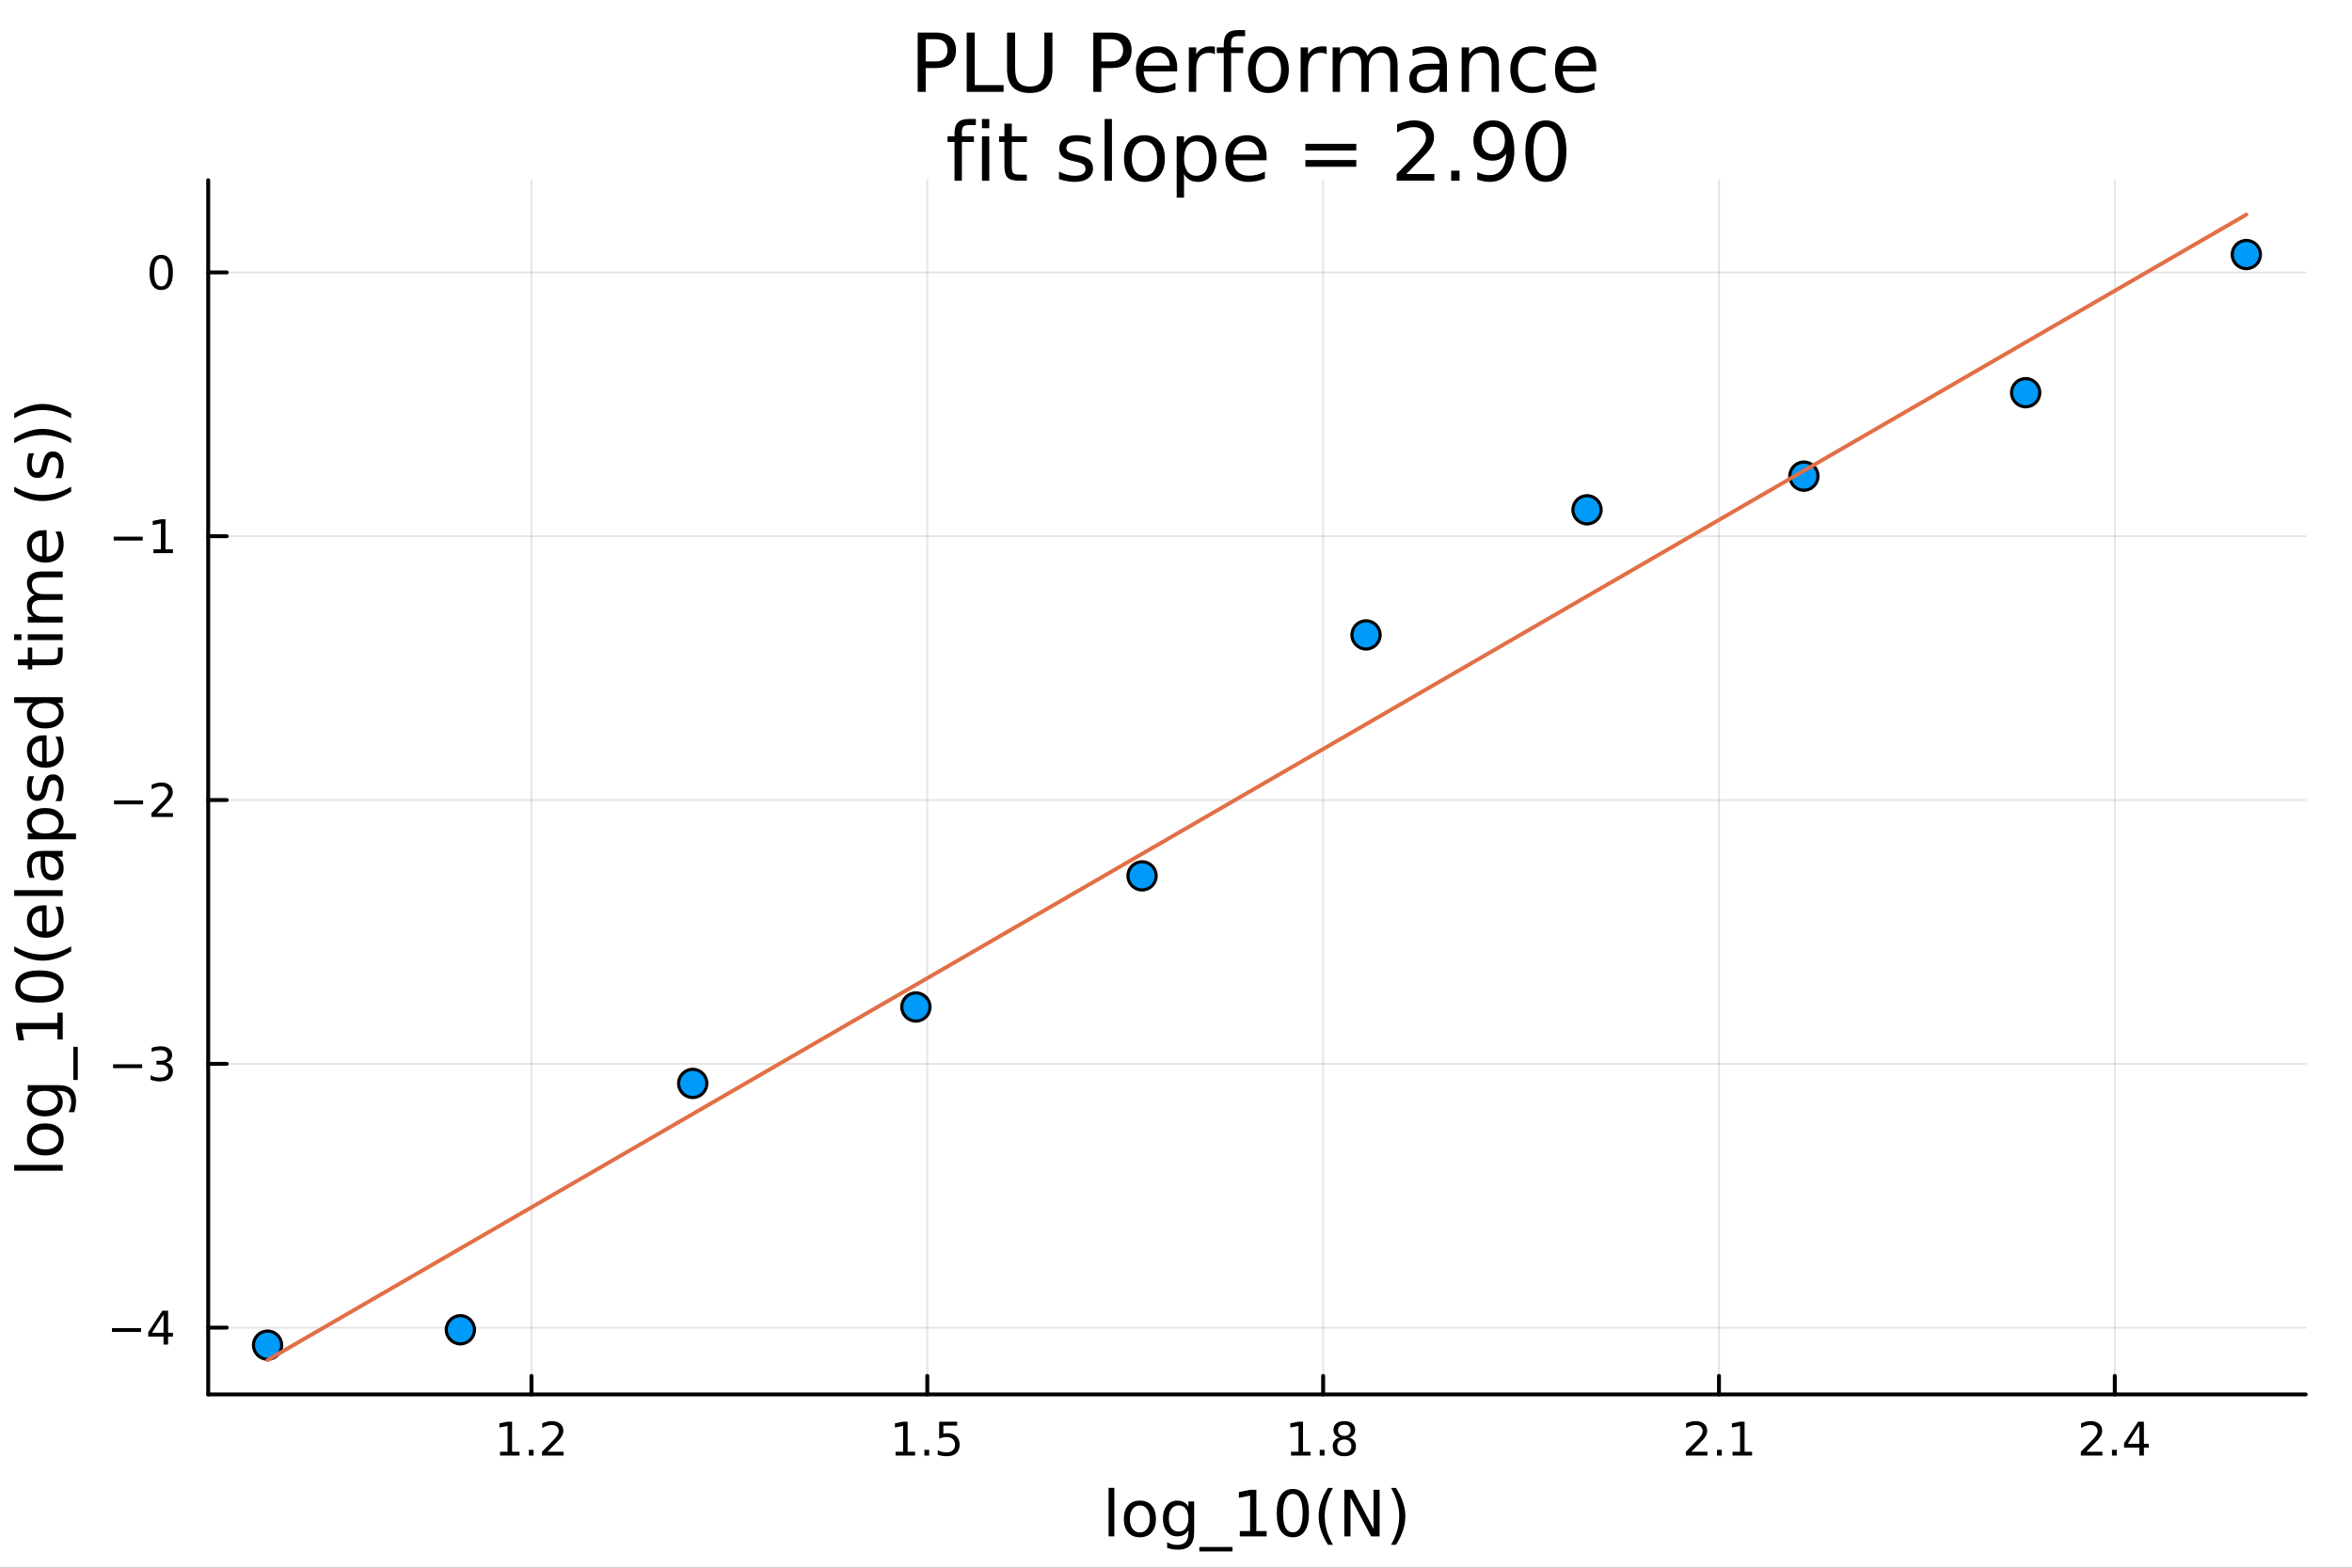 <svg xmlns="http://www.w3.org/2000/svg" xmlns:xlink="http://www.w3.org/1999/xlink" width="600" height="400" viewBox="0 0 2400 1600">
<rect x="0" y="0" width="2400" height="1600" fill="#333333" stroke="none"/>
<defs>
  <clipPath id="clip760">
    <rect x="0" y="0" width="2400" height="1600"></rect>
  </clipPath>
</defs>
<path clip-path="url(#clip760)" d="
M0 1600 L2400 1600 L2400 0 L0 0  Z
  " fill="#ffffff" fill-rule="evenodd" fill-opacity="1"></path>
<defs>
  <clipPath id="clip761">
    <rect x="480" y="0" width="1681" height="1600"></rect>
  </clipPath>
</defs>
<path clip-path="url(#clip760)" d="
M212.459 1423.18 L2352.76 1423.18 L2352.76 183.952 L212.459 183.952  Z
  " fill="#ffffff" fill-rule="evenodd" fill-opacity="1"></path>
<defs>
  <clipPath id="clip762">
    <rect x="212" y="183" width="2141" height="1240"></rect>
  </clipPath>
</defs>
<polyline clip-path="url(#clip762)" style="stroke:#000000; stroke-linecap:round; stroke-linejoin:round; stroke-width:2; stroke-opacity:0.1; fill:none" points="
  542.309,1423.18 542.309,183.952 
  "></polyline>
<polyline clip-path="url(#clip762)" style="stroke:#000000; stroke-linecap:round; stroke-linejoin:round; stroke-width:2; stroke-opacity:0.1; fill:none" points="
  946.223,1423.18 946.223,183.952 
  "></polyline>
<polyline clip-path="url(#clip762)" style="stroke:#000000; stroke-linecap:round; stroke-linejoin:round; stroke-width:2; stroke-opacity:0.1; fill:none" points="
  1350.14,1423.18 1350.14,183.952 
  "></polyline>
<polyline clip-path="url(#clip762)" style="stroke:#000000; stroke-linecap:round; stroke-linejoin:round; stroke-width:2; stroke-opacity:0.1; fill:none" points="
  1754.05,1423.18 1754.05,183.952 
  "></polyline>
<polyline clip-path="url(#clip762)" style="stroke:#000000; stroke-linecap:round; stroke-linejoin:round; stroke-width:2; stroke-opacity:0.1; fill:none" points="
  2157.96,1423.18 2157.96,183.952 
  "></polyline>
<polyline clip-path="url(#clip760)" style="stroke:#000000; stroke-linecap:round; stroke-linejoin:round; stroke-width:4; stroke-opacity:1; fill:none" points="
  212.459,1423.18 2352.76,1423.18 
  "></polyline>
<polyline clip-path="url(#clip760)" style="stroke:#000000; stroke-linecap:round; stroke-linejoin:round; stroke-width:4; stroke-opacity:1; fill:none" points="
  542.309,1423.18 542.309,1404.28 
  "></polyline>
<polyline clip-path="url(#clip760)" style="stroke:#000000; stroke-linecap:round; stroke-linejoin:round; stroke-width:4; stroke-opacity:1; fill:none" points="
  946.223,1423.18 946.223,1404.28 
  "></polyline>
<polyline clip-path="url(#clip760)" style="stroke:#000000; stroke-linecap:round; stroke-linejoin:round; stroke-width:4; stroke-opacity:1; fill:none" points="
  1350.14,1423.18 1350.14,1404.28 
  "></polyline>
<polyline clip-path="url(#clip760)" style="stroke:#000000; stroke-linecap:round; stroke-linejoin:round; stroke-width:4; stroke-opacity:1; fill:none" points="
  1754.05,1423.18 1754.05,1404.28 
  "></polyline>
<polyline clip-path="url(#clip760)" style="stroke:#000000; stroke-linecap:round; stroke-linejoin:round; stroke-width:4; stroke-opacity:1; fill:none" points="
  2157.96,1423.18 2157.96,1404.28 
  "></polyline>
<path clip-path="url(#clip760)" d="M510.261 1481.64 L517.9 1481.64 L517.9 1455.28 L509.59 1456.95 L509.59 1452.69 L517.853 1451.02 L522.529 1451.02 L522.529 1481.64 L530.168 1481.64 L530.168 1485.58 L510.261 1485.58 L510.261 1481.64 Z" fill="#000000" fill-rule="evenodd" fill-opacity="1"></path><path clip-path="url(#clip760)" d="M539.613 1479.7 L544.497 1479.7 L544.497 1485.58 L539.613 1485.58 L539.613 1479.7 Z" fill="#000000" fill-rule="evenodd" fill-opacity="1"></path><path clip-path="url(#clip760)" d="M558.71 1481.64 L575.029 1481.64 L575.029 1485.58 L553.085 1485.58 L553.085 1481.64 Q555.747 1478.89 560.33 1474.26 Q564.936 1469.61 566.117 1468.27 Q568.362 1465.74 569.242 1464.01 Q570.145 1462.25 570.145 1460.56 Q570.145 1457.8 568.2 1456.07 Q566.279 1454.33 563.177 1454.33 Q560.978 1454.33 558.524 1455.09 Q556.094 1455.86 553.316 1457.41 L553.316 1452.69 Q556.14 1451.55 558.594 1450.97 Q561.048 1450.39 563.085 1450.39 Q568.455 1450.39 571.649 1453.08 Q574.844 1455.77 574.844 1460.26 Q574.844 1462.39 574.034 1464.31 Q573.247 1466.2 571.14 1468.8 Q570.561 1469.47 567.46 1472.69 Q564.358 1475.88 558.71 1481.64 Z" fill="#000000" fill-rule="evenodd" fill-opacity="1"></path><path clip-path="url(#clip760)" d="M913.874 1481.64 L921.513 1481.64 L921.513 1455.28 L913.202 1456.95 L913.202 1452.69 L921.466 1451.02 L926.142 1451.02 L926.142 1481.64 L933.781 1481.64 L933.781 1485.58 L913.874 1485.58 L913.874 1481.64 Z" fill="#000000" fill-rule="evenodd" fill-opacity="1"></path><path clip-path="url(#clip760)" d="M943.225 1479.7 L948.11 1479.7 L948.11 1485.58 L943.225 1485.58 L943.225 1479.7 Z" fill="#000000" fill-rule="evenodd" fill-opacity="1"></path><path clip-path="url(#clip760)" d="M958.341 1451.02 L976.698 1451.02 L976.698 1454.96 L962.624 1454.96 L962.624 1463.43 Q963.642 1463.08 964.661 1462.92 Q965.679 1462.73 966.698 1462.73 Q972.485 1462.73 975.864 1465.9 Q979.244 1469.08 979.244 1474.49 Q979.244 1480.07 975.772 1483.17 Q972.299 1486.25 965.98 1486.25 Q963.804 1486.25 961.536 1485.88 Q959.29 1485.51 956.883 1484.77 L956.883 1480.07 Q958.966 1481.2 961.188 1481.76 Q963.411 1482.32 965.887 1482.32 Q969.892 1482.32 972.23 1480.21 Q974.568 1478.1 974.568 1474.49 Q974.568 1470.88 972.23 1468.77 Q969.892 1466.67 965.887 1466.67 Q964.012 1466.67 962.137 1467.08 Q960.286 1467.5 958.341 1468.38 L958.341 1451.02 Z" fill="#000000" fill-rule="evenodd" fill-opacity="1"></path><path clip-path="url(#clip760)" d="M1317.34 1481.64 L1324.98 1481.64 L1324.98 1455.28 L1316.66 1456.95 L1316.66 1452.69 L1324.93 1451.02 L1329.6 1451.02 L1329.6 1481.64 L1337.24 1481.64 L1337.24 1485.58 L1317.34 1485.58 L1317.34 1481.64 Z" fill="#000000" fill-rule="evenodd" fill-opacity="1"></path><path clip-path="url(#clip760)" d="M1346.69 1479.7 L1351.57 1479.7 L1351.57 1485.58 L1346.69 1485.58 L1346.69 1479.7 Z" fill="#000000" fill-rule="evenodd" fill-opacity="1"></path><path clip-path="url(#clip760)" d="M1371.76 1469.17 Q1368.42 1469.17 1366.5 1470.95 Q1364.6 1472.73 1364.6 1475.86 Q1364.6 1478.98 1366.5 1480.77 Q1368.42 1482.55 1371.76 1482.55 Q1375.09 1482.55 1377.01 1480.77 Q1378.93 1478.96 1378.93 1475.86 Q1378.93 1472.73 1377.01 1470.95 Q1375.11 1469.17 1371.76 1469.17 M1367.08 1467.18 Q1364.07 1466.44 1362.38 1464.38 Q1360.72 1462.32 1360.72 1459.35 Q1360.72 1455.21 1363.66 1452.8 Q1366.62 1450.39 1371.76 1450.39 Q1376.92 1450.39 1379.86 1452.8 Q1382.8 1455.21 1382.8 1459.35 Q1382.8 1462.32 1381.11 1464.38 Q1379.44 1466.44 1376.46 1467.18 Q1379.84 1467.96 1381.71 1470.26 Q1383.61 1472.55 1383.61 1475.86 Q1383.61 1480.88 1380.53 1483.57 Q1377.47 1486.25 1371.76 1486.25 Q1366.04 1486.25 1362.96 1483.57 Q1359.91 1480.88 1359.91 1475.86 Q1359.91 1472.55 1361.8 1470.26 Q1363.7 1467.96 1367.08 1467.18 M1365.37 1459.79 Q1365.37 1462.48 1367.04 1463.98 Q1368.72 1465.49 1371.76 1465.49 Q1374.77 1465.49 1376.46 1463.98 Q1378.17 1462.48 1378.17 1459.79 Q1378.17 1457.11 1376.46 1455.6 Q1374.77 1454.1 1371.76 1454.1 Q1368.72 1454.1 1367.04 1455.6 Q1365.37 1457.11 1365.37 1459.79 Z" fill="#000000" fill-rule="evenodd" fill-opacity="1"></path><path clip-path="url(#clip760)" d="M1725.9 1481.64 L1742.22 1481.64 L1742.22 1485.58 L1720.28 1485.58 L1720.28 1481.64 Q1722.94 1478.89 1727.52 1474.26 Q1732.13 1469.61 1733.31 1468.27 Q1735.56 1465.74 1736.44 1464.01 Q1737.34 1462.25 1737.34 1460.56 Q1737.34 1457.8 1735.39 1456.07 Q1733.47 1454.33 1730.37 1454.33 Q1728.17 1454.33 1725.72 1455.09 Q1723.29 1455.86 1720.51 1457.41 L1720.51 1452.69 Q1723.33 1451.55 1725.79 1450.97 Q1728.24 1450.39 1730.28 1450.39 Q1735.65 1450.39 1738.84 1453.08 Q1742.04 1455.77 1742.04 1460.26 Q1742.04 1462.39 1741.23 1464.31 Q1740.44 1466.2 1738.33 1468.8 Q1737.75 1469.47 1734.65 1472.69 Q1731.55 1475.88 1725.9 1481.64 Z" fill="#000000" fill-rule="evenodd" fill-opacity="1"></path><path clip-path="url(#clip760)" d="M1752.04 1479.7 L1756.92 1479.7 L1756.92 1485.58 L1752.04 1485.58 L1752.04 1479.7 Z" fill="#000000" fill-rule="evenodd" fill-opacity="1"></path><path clip-path="url(#clip760)" d="M1767.92 1481.64 L1775.56 1481.64 L1775.56 1455.28 L1767.25 1456.95 L1767.25 1452.69 L1775.51 1451.02 L1780.19 1451.02 L1780.19 1481.64 L1787.82 1481.64 L1787.82 1485.58 L1767.92 1485.58 L1767.92 1481.64 Z" fill="#000000" fill-rule="evenodd" fill-opacity="1"></path><path clip-path="url(#clip760)" d="M2128.96 1481.64 L2145.28 1481.64 L2145.28 1485.58 L2123.34 1485.58 L2123.34 1481.64 Q2126 1478.89 2130.58 1474.26 Q2135.19 1469.61 2136.37 1468.27 Q2138.61 1465.74 2139.49 1464.01 Q2140.4 1462.25 2140.4 1460.56 Q2140.4 1457.8 2138.45 1456.07 Q2136.53 1454.33 2133.43 1454.33 Q2131.23 1454.33 2128.78 1455.09 Q2126.34 1455.86 2123.57 1457.41 L2123.57 1452.69 Q2126.39 1451.55 2128.84 1450.97 Q2131.3 1450.39 2133.34 1450.39 Q2138.71 1450.39 2141.9 1453.08 Q2145.09 1455.77 2145.09 1460.26 Q2145.09 1462.39 2144.28 1464.31 Q2143.5 1466.2 2141.39 1468.8 Q2140.81 1469.47 2137.71 1472.69 Q2134.61 1475.88 2128.96 1481.64 Z" fill="#000000" fill-rule="evenodd" fill-opacity="1"></path><path clip-path="url(#clip760)" d="M2155.09 1479.7 L2159.98 1479.7 L2159.98 1485.58 L2155.09 1485.58 L2155.09 1479.7 Z" fill="#000000" fill-rule="evenodd" fill-opacity="1"></path><path clip-path="url(#clip760)" d="M2183.01 1455.09 L2171.21 1473.54 L2183.01 1473.54 L2183.01 1455.09 M2181.78 1451.02 L2187.66 1451.02 L2187.66 1473.54 L2192.59 1473.54 L2192.59 1477.43 L2187.66 1477.43 L2187.66 1485.58 L2183.01 1485.58 L2183.01 1477.43 L2167.41 1477.43 L2167.41 1472.92 L2181.78 1451.02 Z" fill="#000000" fill-rule="evenodd" fill-opacity="1"></path><path clip-path="url(#clip760)" d="M1131.21 1518.52 L1137.07 1518.52 L1137.07 1568.04 L1131.21 1568.04 L1131.21 1518.52 Z" fill="#000000" fill-rule="evenodd" fill-opacity="1"></path><path clip-path="url(#clip760)" d="M1163.14 1536.5 Q1158.43 1536.5 1155.69 1540.19 Q1152.95 1543.85 1152.95 1550.25 Q1152.95 1556.65 1155.66 1560.34 Q1158.4 1564 1163.14 1564 Q1167.82 1564 1170.56 1560.31 Q1173.29 1556.62 1173.29 1550.25 Q1173.29 1543.92 1170.56 1540.23 Q1167.82 1536.5 1163.14 1536.5 M1163.14 1531.54 Q1170.78 1531.54 1175.14 1536.5 Q1179.5 1541.47 1179.5 1550.25 Q1179.5 1559 1175.14 1564 Q1170.78 1568.97 1163.14 1568.97 Q1155.47 1568.97 1151.11 1564 Q1146.78 1559 1146.78 1550.25 Q1146.78 1541.47 1151.11 1536.5 Q1155.47 1531.54 1163.14 1531.54 Z" fill="#000000" fill-rule="evenodd" fill-opacity="1"></path><path clip-path="url(#clip760)" d="M1212.66 1549.81 Q1212.66 1543.44 1210.02 1539.94 Q1207.41 1536.44 1202.67 1536.44 Q1197.96 1536.44 1195.32 1539.94 Q1192.71 1543.44 1192.71 1549.81 Q1192.71 1556.14 1195.32 1559.64 Q1197.96 1563.14 1202.67 1563.14 Q1207.41 1563.14 1210.02 1559.64 Q1212.66 1556.14 1212.66 1549.81 M1218.52 1563.62 Q1218.52 1572.72 1214.48 1577.15 Q1210.44 1581.6 1202.1 1581.6 Q1199.01 1581.6 1196.27 1581.13 Q1193.54 1580.68 1190.96 1579.72 L1190.96 1574.03 Q1193.54 1575.43 1196.05 1576.1 Q1198.56 1576.76 1201.17 1576.76 Q1206.94 1576.76 1209.8 1573.74 Q1212.66 1570.75 1212.66 1564.67 L1212.66 1561.77 Q1210.85 1564.92 1208.02 1566.48 Q1205.18 1568.04 1201.24 1568.04 Q1194.68 1568.04 1190.67 1563.05 Q1186.66 1558.05 1186.66 1549.81 Q1186.66 1541.53 1190.67 1536.53 Q1194.68 1531.54 1201.24 1531.54 Q1205.18 1531.54 1208.02 1533.1 Q1210.85 1534.66 1212.66 1537.81 L1212.66 1532.4 L1218.52 1532.4 L1218.52 1563.62 Z" fill="#000000" fill-rule="evenodd" fill-opacity="1"></path><path clip-path="url(#clip760)" d="M1257.67 1578.87 L1257.67 1583.42 L1223.8 1583.42 L1223.8 1578.87 L1257.67 1578.87 Z" fill="#000000" fill-rule="evenodd" fill-opacity="1"></path><path clip-path="url(#clip760)" d="M1265.12 1562.63 L1275.62 1562.63 L1275.62 1526.38 L1264.19 1528.67 L1264.19 1522.82 L1275.56 1520.52 L1281.99 1520.52 L1281.99 1562.63 L1292.49 1562.63 L1292.49 1568.04 L1265.12 1568.04 L1265.12 1562.63 Z" fill="#000000" fill-rule="evenodd" fill-opacity="1"></path><path clip-path="url(#clip760)" d="M1319.23 1524.76 Q1314.26 1524.76 1311.75 1529.66 Q1309.26 1534.53 1309.26 1544.33 Q1309.26 1554.1 1311.75 1559 Q1314.26 1563.87 1319.23 1563.87 Q1324.22 1563.87 1326.71 1559 Q1329.22 1554.1 1329.22 1544.33 Q1329.22 1534.53 1326.71 1529.66 Q1324.22 1524.76 1319.23 1524.76 M1319.23 1519.66 Q1327.22 1519.66 1331.42 1526 Q1335.65 1532.3 1335.65 1544.33 Q1335.65 1556.33 1331.42 1562.66 Q1327.22 1568.97 1319.23 1568.97 Q1311.24 1568.97 1307 1562.66 Q1302.8 1556.33 1302.8 1544.33 Q1302.8 1532.3 1307 1526 Q1311.24 1519.66 1319.23 1519.66 Z" fill="#000000" fill-rule="evenodd" fill-opacity="1"></path><path clip-path="url(#clip760)" d="M1360.19 1518.58 Q1355.92 1525.9 1353.86 1533.06 Q1351.79 1540.23 1351.79 1547.58 Q1351.79 1554.93 1353.86 1562.16 Q1355.96 1569.35 1360.19 1576.64 L1355.1 1576.64 Q1350.32 1569.16 1347.94 1561.93 Q1345.58 1554.71 1345.58 1547.58 Q1345.58 1540.48 1347.94 1533.29 Q1350.29 1526.09 1355.1 1518.58 L1360.19 1518.58 Z" fill="#000000" fill-rule="evenodd" fill-opacity="1"></path><path clip-path="url(#clip760)" d="M1371.81 1520.52 L1380.46 1520.52 L1401.53 1560.28 L1401.53 1520.52 L1407.77 1520.52 L1407.77 1568.04 L1399.12 1568.04 L1378.05 1528.29 L1378.05 1568.04 L1371.81 1568.04 L1371.81 1520.52 Z" fill="#000000" fill-rule="evenodd" fill-opacity="1"></path><path clip-path="url(#clip760)" d="M1419.39 1518.58 L1424.48 1518.58 Q1429.26 1526.09 1431.61 1533.29 Q1434 1540.48 1434 1547.58 Q1434 1554.71 1431.61 1561.93 Q1429.26 1569.16 1424.48 1576.64 L1419.39 1576.64 Q1423.62 1569.35 1425.69 1562.16 Q1427.79 1554.93 1427.79 1547.58 Q1427.79 1540.23 1425.69 1533.06 Q1423.62 1525.9 1419.39 1518.58 Z" fill="#000000" fill-rule="evenodd" fill-opacity="1"></path><polyline clip-path="url(#clip762)" style="stroke:#000000; stroke-linecap:round; stroke-linejoin:round; stroke-width:2; stroke-opacity:0.1; fill:none" points="
  212.459,1355.02 2352.76,1355.02 
  "></polyline>
<polyline clip-path="url(#clip762)" style="stroke:#000000; stroke-linecap:round; stroke-linejoin:round; stroke-width:2; stroke-opacity:0.1; fill:none" points="
  212.459,1085.77 2352.76,1085.77 
  "></polyline>
<polyline clip-path="url(#clip762)" style="stroke:#000000; stroke-linecap:round; stroke-linejoin:round; stroke-width:2; stroke-opacity:0.1; fill:none" points="
  212.459,816.523 2352.76,816.523 
  "></polyline>
<polyline clip-path="url(#clip762)" style="stroke:#000000; stroke-linecap:round; stroke-linejoin:round; stroke-width:2; stroke-opacity:0.1; fill:none" points="
  212.459,547.276 2352.76,547.276 
  "></polyline>
<polyline clip-path="url(#clip762)" style="stroke:#000000; stroke-linecap:round; stroke-linejoin:round; stroke-width:2; stroke-opacity:0.1; fill:none" points="
  212.459,278.029 2352.76,278.029 
  "></polyline>
<polyline clip-path="url(#clip760)" style="stroke:#000000; stroke-linecap:round; stroke-linejoin:round; stroke-width:4; stroke-opacity:1; fill:none" points="
  212.459,1423.18 212.459,183.952 
  "></polyline>
<polyline clip-path="url(#clip760)" style="stroke:#000000; stroke-linecap:round; stroke-linejoin:round; stroke-width:4; stroke-opacity:1; fill:none" points="
  212.459,1355.02 231.357,1355.02 
  "></polyline>
<polyline clip-path="url(#clip760)" style="stroke:#000000; stroke-linecap:round; stroke-linejoin:round; stroke-width:4; stroke-opacity:1; fill:none" points="
  212.459,1085.77 231.357,1085.77 
  "></polyline>
<polyline clip-path="url(#clip760)" style="stroke:#000000; stroke-linecap:round; stroke-linejoin:round; stroke-width:4; stroke-opacity:1; fill:none" points="
  212.459,816.523 231.357,816.523 
  "></polyline>
<polyline clip-path="url(#clip760)" style="stroke:#000000; stroke-linecap:round; stroke-linejoin:round; stroke-width:4; stroke-opacity:1; fill:none" points="
  212.459,547.276 231.357,547.276 
  "></polyline>
<polyline clip-path="url(#clip760)" style="stroke:#000000; stroke-linecap:round; stroke-linejoin:round; stroke-width:4; stroke-opacity:1; fill:none" points="
  212.459,278.029 231.357,278.029 
  "></polyline>
<path clip-path="url(#clip760)" d="M114.26 1355.47 L143.936 1355.47 L143.936 1359.4 L114.26 1359.4 L114.26 1355.47 Z" fill="#000000" fill-rule="evenodd" fill-opacity="1"></path><path clip-path="url(#clip760)" d="M166.876 1341.81 L155.07 1360.26 L166.876 1360.26 L166.876 1341.81 M165.649 1337.74 L171.528 1337.74 L171.528 1360.26 L176.459 1360.26 L176.459 1364.15 L171.528 1364.15 L171.528 1372.3 L166.876 1372.3 L166.876 1364.15 L151.274 1364.15 L151.274 1359.64 L165.649 1337.74 Z" fill="#000000" fill-rule="evenodd" fill-opacity="1"></path><path clip-path="url(#clip760)" d="M115.394 1086.22 L145.07 1086.22 L145.07 1090.16 L115.394 1090.16 L115.394 1086.22 Z" fill="#000000" fill-rule="evenodd" fill-opacity="1"></path><path clip-path="url(#clip760)" d="M169.329 1084.42 Q172.686 1085.13 174.561 1087.4 Q176.459 1089.67 176.459 1093 Q176.459 1098.12 172.94 1100.92 Q169.422 1103.72 162.94 1103.72 Q160.765 1103.72 158.45 1103.28 Q156.158 1102.87 153.704 1102.01 L153.704 1097.49 Q155.649 1098.63 157.964 1099.21 Q160.278 1099.79 162.802 1099.79 Q167.2 1099.79 169.491 1098.05 Q171.806 1096.31 171.806 1093 Q171.806 1089.95 169.653 1088.24 Q167.524 1086.5 163.704 1086.5 L159.677 1086.5 L159.677 1082.66 L163.89 1082.66 Q167.339 1082.66 169.167 1081.29 Q170.996 1079.9 170.996 1077.31 Q170.996 1074.65 169.098 1073.24 Q167.223 1071.8 163.704 1071.8 Q161.783 1071.8 159.584 1072.22 Q157.385 1072.63 154.746 1073.51 L154.746 1069.35 Q157.408 1068.61 159.723 1068.24 Q162.061 1067.87 164.121 1067.87 Q169.445 1067.87 172.547 1070.3 Q175.649 1072.7 175.649 1076.82 Q175.649 1079.69 174.005 1081.68 Q172.362 1083.65 169.329 1084.42 Z" fill="#000000" fill-rule="evenodd" fill-opacity="1"></path><path clip-path="url(#clip760)" d="M116.343 816.975 L146.019 816.975 L146.019 820.91 L116.343 820.91 L116.343 816.975 Z" fill="#000000" fill-rule="evenodd" fill-opacity="1"></path><path clip-path="url(#clip760)" d="M160.14 829.868 L176.459 829.868 L176.459 833.803 L154.515 833.803 L154.515 829.868 Q157.177 827.113 161.76 822.484 Q166.366 817.831 167.547 816.489 Q169.792 813.965 170.672 812.229 Q171.575 810.47 171.575 808.78 Q171.575 806.026 169.63 804.29 Q167.709 802.553 164.607 802.553 Q162.408 802.553 159.954 803.317 Q157.524 804.081 154.746 805.632 L154.746 800.91 Q157.57 799.776 160.024 799.197 Q162.477 798.618 164.515 798.618 Q169.885 798.618 173.079 801.303 Q176.274 803.989 176.274 808.479 Q176.274 810.609 175.464 812.53 Q174.677 814.428 172.57 817.021 Q171.991 817.692 168.889 820.91 Q165.788 824.104 160.14 829.868 Z" fill="#000000" fill-rule="evenodd" fill-opacity="1"></path><path clip-path="url(#clip760)" d="M115.973 547.727 L145.649 547.727 L145.649 551.663 L115.973 551.663 L115.973 547.727 Z" fill="#000000" fill-rule="evenodd" fill-opacity="1"></path><path clip-path="url(#clip760)" d="M156.552 560.621 L164.19 560.621 L164.19 534.255 L155.88 535.922 L155.88 531.663 L164.144 529.996 L168.82 529.996 L168.82 560.621 L176.459 560.621 L176.459 564.556 L156.552 564.556 L156.552 560.621 Z" fill="#000000" fill-rule="evenodd" fill-opacity="1"></path><path clip-path="url(#clip760)" d="M164.515 263.828 Q160.903 263.828 159.075 267.392 Q157.269 270.934 157.269 278.064 Q157.269 285.17 159.075 288.735 Q160.903 292.277 164.515 292.277 Q168.149 292.277 169.954 288.735 Q171.783 285.17 171.783 278.064 Q171.783 270.934 169.954 267.392 Q168.149 263.828 164.515 263.828 M164.515 260.124 Q170.325 260.124 173.38 264.73 Q176.459 269.314 176.459 278.064 Q176.459 286.79 173.38 291.397 Q170.325 295.98 164.515 295.98 Q158.704 295.98 155.626 291.397 Q152.57 286.79 152.57 278.064 Q152.57 269.314 155.626 264.73 Q158.704 260.124 164.515 260.124 Z" fill="#000000" fill-rule="evenodd" fill-opacity="1"></path><path clip-path="url(#clip760)" d="M14.479 1194.83 L14.479 1188.98 L64.004 1188.98 L64.004 1194.83 L14.479 1194.83 Z" fill="#000000" fill-rule="evenodd" fill-opacity="1"></path><path clip-path="url(#clip760)" d="M32.462 1162.91 Q32.462 1167.62 36.154 1170.36 Q39.815 1173.1 46.212 1173.1 Q52.609 1173.1 56.302 1170.39 Q59.962 1167.65 59.962 1162.91 Q59.962 1158.23 56.27 1155.49 Q52.578 1152.76 46.212 1152.76 Q39.878 1152.76 36.186 1155.49 Q32.462 1158.23 32.462 1162.91 M27.497 1162.91 Q27.497 1155.27 32.462 1150.91 Q37.427 1146.55 46.212 1146.55 Q54.965 1146.55 59.962 1150.91 Q64.927 1155.27 64.927 1162.91 Q64.927 1170.58 59.962 1174.94 Q54.965 1179.27 46.212 1179.27 Q37.427 1179.27 32.462 1174.94 Q27.497 1170.58 27.497 1162.91 Z" fill="#000000" fill-rule="evenodd" fill-opacity="1"></path><path clip-path="url(#clip760)" d="M45.766 1113.38 Q39.401 1113.38 35.9 1116.03 Q32.398 1118.64 32.398 1123.38 Q32.398 1128.09 35.9 1130.73 Q39.401 1133.34 45.766 1133.34 Q52.1 1133.34 55.601 1130.73 Q59.103 1128.09 59.103 1123.38 Q59.103 1118.64 55.601 1116.03 Q52.1 1113.38 45.766 1113.38 M59.58 1107.53 Q68.683 1107.53 73.107 1111.57 Q77.563 1115.61 77.563 1123.95 Q77.563 1127.04 77.086 1129.78 Q76.64 1132.51 75.685 1135.09 L69.988 1135.09 Q71.388 1132.51 72.057 1130 Q72.725 1127.48 72.725 1124.88 Q72.725 1119.11 69.701 1116.25 Q66.71 1113.38 60.63 1113.38 L57.734 1113.38 Q60.885 1115.2 62.445 1118.03 Q64.004 1120.86 64.004 1124.81 Q64.004 1131.37 59.007 1135.38 Q54.01 1139.39 45.766 1139.39 Q37.491 1139.39 32.494 1135.38 Q27.497 1131.37 27.497 1124.81 Q27.497 1120.86 29.056 1118.03 Q30.616 1115.2 33.767 1113.38 L28.356 1113.38 L28.356 1107.53 L59.58 1107.53 Z" fill="#000000" fill-rule="evenodd" fill-opacity="1"></path><path clip-path="url(#clip760)" d="M74.826 1068.38 L79.377 1068.38 L79.377 1102.24 L74.826 1102.24 L74.826 1068.38 Z" fill="#000000" fill-rule="evenodd" fill-opacity="1"></path><path clip-path="url(#clip760)" d="M58.593 1060.93 L58.593 1050.43 L22.341 1050.43 L24.632 1061.85 L18.776 1061.85 L16.484 1050.49 L16.484 1044.06 L58.593 1044.06 L58.593 1033.56 L64.004 1033.56 L64.004 1060.93 L58.593 1060.93 Z" fill="#000000" fill-rule="evenodd" fill-opacity="1"></path><path clip-path="url(#clip760)" d="M20.717 1006.82 Q20.717 1011.79 25.619 1014.3 Q30.489 1016.79 40.292 1016.79 Q50.063 1016.79 54.965 1014.3 Q59.835 1011.79 59.835 1006.82 Q59.835 1001.83 54.965 999.343 Q50.063 996.829 40.292 996.829 Q30.489 996.829 25.619 999.343 Q20.717 1001.83 20.717 1006.82 M15.625 1006.82 Q15.625 998.834 21.959 994.633 Q28.261 990.399 40.292 990.399 Q52.291 990.399 58.625 994.633 Q64.927 998.834 64.927 1006.82 Q64.927 1014.81 58.625 1019.05 Q52.291 1023.25 40.292 1023.25 Q28.261 1023.25 21.959 1019.05 Q15.625 1014.81 15.625 1006.82 Z" fill="#000000" fill-rule="evenodd" fill-opacity="1"></path><path clip-path="url(#clip760)" d="M14.543 965.86 Q21.863 970.125 29.025 972.194 Q36.186 974.262 43.538 974.262 Q50.891 974.262 58.116 972.194 Q65.309 970.093 72.598 965.86 L72.598 970.952 Q65.118 975.727 57.893 978.114 Q50.668 980.469 43.538 980.469 Q36.441 980.469 29.247 978.114 Q22.054 975.758 14.543 970.952 L14.543 965.86 Z" fill="#000000" fill-rule="evenodd" fill-opacity="1"></path><path clip-path="url(#clip760)" d="M44.716 924.005 L47.581 924.005 L47.581 950.932 Q53.628 950.55 56.811 947.304 Q59.962 944.025 59.962 938.201 Q59.962 934.827 59.134 931.676 Q58.307 928.493 56.652 925.374 L62.19 925.374 Q63.527 928.525 64.227 931.835 Q64.927 935.145 64.927 938.551 Q64.927 947.081 59.962 952.078 Q54.997 957.043 46.53 957.043 Q37.777 957.043 32.653 952.333 Q27.497 947.59 27.497 939.569 Q27.497 932.376 32.144 928.207 Q36.759 924.005 44.716 924.005 M42.997 929.862 Q38.191 929.925 35.327 932.567 Q32.462 935.177 32.462 939.506 Q32.462 944.407 35.231 947.367 Q38 950.296 43.029 950.741 L42.997 929.862 Z" fill="#000000" fill-rule="evenodd" fill-opacity="1"></path><path clip-path="url(#clip760)" d="M14.479 914.393 L14.479 908.536 L64.004 908.536 L64.004 914.393 L14.479 914.393 Z" fill="#000000" fill-rule="evenodd" fill-opacity="1"></path><path clip-path="url(#clip760)" d="M46.085 880.082 Q46.085 887.18 47.708 889.917 Q49.331 892.654 53.246 892.654 Q56.365 892.654 58.211 890.617 Q60.026 888.548 60.026 885.015 Q60.026 880.145 56.588 877.217 Q53.119 874.257 47.39 874.257 L46.085 874.257 L46.085 880.082 M43.666 868.401 L64.004 868.401 L64.004 874.257 L58.593 874.257 Q61.84 876.262 63.399 879.254 Q64.927 882.246 64.927 886.575 Q64.927 892.049 61.872 895.296 Q58.784 898.51 53.628 898.51 Q47.612 898.51 44.557 894.5 Q41.501 890.458 41.501 882.469 L41.501 874.257 L40.928 874.257 Q36.886 874.257 34.69 876.931 Q32.462 879.573 32.462 884.379 Q32.462 887.434 33.194 890.331 Q33.926 893.227 35.39 895.901 L29.98 895.901 Q28.738 892.686 28.133 889.662 Q27.497 886.638 27.497 883.774 Q27.497 876.04 31.507 872.22 Q35.518 868.401 43.666 868.401 Z" fill="#000000" fill-rule="evenodd" fill-opacity="1"></path><path clip-path="url(#clip760)" d="M58.657 850.672 L77.563 850.672 L77.563 856.56 L28.356 856.56 L28.356 850.672 L33.767 850.672 Q30.584 848.826 29.056 846.025 Q27.497 843.193 27.497 839.278 Q27.497 832.785 32.653 828.742 Q37.809 824.668 46.212 824.668 Q54.615 824.668 59.771 828.742 Q64.927 832.785 64.927 839.278 Q64.927 843.193 63.399 846.025 Q61.84 848.826 58.657 850.672 M46.212 830.748 Q39.751 830.748 36.09 833.421 Q32.398 836.063 32.398 840.71 Q32.398 845.357 36.09 848.03 Q39.751 850.672 46.212 850.672 Q52.673 850.672 56.365 848.03 Q60.026 845.357 60.026 840.71 Q60.026 836.063 56.365 833.421 Q52.673 830.748 46.212 830.748 Z" fill="#000000" fill-rule="evenodd" fill-opacity="1"></path><path clip-path="url(#clip760)" d="M29.407 792.235 L34.945 792.235 Q33.672 794.718 33.035 797.391 Q32.398 800.065 32.398 802.929 Q32.398 807.29 33.735 809.486 Q35.072 811.65 37.746 811.65 Q39.783 811.65 40.96 810.091 Q42.106 808.531 43.157 803.821 L43.602 801.815 Q44.939 795.577 47.39 792.967 Q49.809 790.325 54.169 790.325 Q59.134 790.325 62.031 794.272 Q64.927 798.187 64.927 805.062 Q64.927 807.926 64.354 811.046 Q63.813 814.133 62.699 817.571 L56.652 817.571 Q58.339 814.324 59.198 811.173 Q60.026 808.022 60.026 804.935 Q60.026 800.797 58.625 798.569 Q57.193 796.341 54.615 796.341 Q52.228 796.341 50.955 797.964 Q49.681 799.556 48.504 804.998 L48.026 807.035 Q46.88 812.478 44.525 814.897 Q42.138 817.316 38 817.316 Q32.971 817.316 30.234 813.751 Q27.497 810.186 27.497 803.63 Q27.497 800.383 27.974 797.519 Q28.452 794.654 29.407 792.235 Z" fill="#000000" fill-rule="evenodd" fill-opacity="1"></path><path clip-path="url(#clip760)" d="M44.716 750.508 L47.581 750.508 L47.581 777.435 Q53.628 777.053 56.811 773.806 Q59.962 770.528 59.962 764.703 Q59.962 761.33 59.134 758.178 Q58.307 754.996 56.652 751.876 L62.19 751.876 Q63.527 755.027 64.227 758.338 Q64.927 761.648 64.927 765.053 Q64.927 773.584 59.962 778.581 Q54.997 783.546 46.53 783.546 Q37.777 783.546 32.653 778.835 Q27.497 774.093 27.497 766.072 Q27.497 758.879 32.144 754.709 Q36.759 750.508 44.716 750.508 M42.997 756.364 Q38.191 756.428 35.327 759.07 Q32.462 761.68 32.462 766.008 Q32.462 770.91 35.231 773.87 Q38 776.798 43.029 777.244 L42.997 756.364 Z" fill="#000000" fill-rule="evenodd" fill-opacity="1"></path><path clip-path="url(#clip760)" d="M33.767 717.438 L14.479 717.438 L14.479 711.582 L64.004 711.582 L64.004 717.438 L58.657 717.438 Q61.84 719.284 63.399 722.117 Q64.927 724.918 64.927 728.864 Q64.927 735.326 59.771 739.4 Q54.615 743.442 46.212 743.442 Q37.809 743.442 32.653 739.4 Q27.497 735.326 27.497 728.864 Q27.497 724.918 29.056 722.117 Q30.584 719.284 33.767 717.438 M46.212 737.394 Q52.673 737.394 56.365 734.753 Q60.026 732.079 60.026 727.432 Q60.026 722.785 56.365 720.112 Q52.673 717.438 46.212 717.438 Q39.751 717.438 36.09 720.112 Q32.398 722.785 32.398 727.432 Q32.398 732.079 36.09 734.753 Q39.751 737.394 46.212 737.394 Z" fill="#000000" fill-rule="evenodd" fill-opacity="1"></path><path clip-path="url(#clip760)" d="M18.235 673.005 L28.356 673.005 L28.356 660.942 L32.908 660.942 L32.908 673.005 L52.259 673.005 Q56.62 673.005 57.861 671.828 Q59.103 670.618 59.103 666.958 L59.103 660.942 L64.004 660.942 L64.004 666.958 Q64.004 673.737 61.49 676.316 Q58.943 678.894 52.259 678.894 L32.908 678.894 L32.908 683.19 L28.356 683.19 L28.356 678.894 L18.235 678.894 L18.235 673.005 Z" fill="#000000" fill-rule="evenodd" fill-opacity="1"></path><path clip-path="url(#clip760)" d="M28.356 653.24 L28.356 647.383 L64.004 647.383 L64.004 653.24 L28.356 653.24 M14.479 653.24 L14.479 647.383 L21.895 647.383 L21.895 653.24 L14.479 653.24 Z" fill="#000000" fill-rule="evenodd" fill-opacity="1"></path><path clip-path="url(#clip760)" d="M35.199 607.375 Q31.253 605.179 29.375 602.123 Q27.497 599.068 27.497 594.93 Q27.497 589.36 31.412 586.336 Q35.295 583.313 42.488 583.313 L64.004 583.313 L64.004 589.201 L42.679 589.201 Q37.555 589.201 35.072 591.015 Q32.589 592.829 32.589 596.553 Q32.589 601.105 35.613 603.746 Q38.637 606.388 43.857 606.388 L64.004 606.388 L64.004 612.276 L42.679 612.276 Q37.523 612.276 35.072 614.091 Q32.589 615.905 32.589 619.693 Q32.589 624.18 35.645 626.822 Q38.669 629.464 43.857 629.464 L64.004 629.464 L64.004 635.352 L28.356 635.352 L28.356 629.464 L33.894 629.464 Q30.616 627.459 29.056 624.658 Q27.497 621.857 27.497 618.006 Q27.497 614.123 29.47 611.417 Q31.444 608.68 35.199 607.375 Z" fill="#000000" fill-rule="evenodd" fill-opacity="1"></path><path clip-path="url(#clip760)" d="M44.716 541.14 L47.581 541.14 L47.581 568.067 Q53.628 567.685 56.811 564.438 Q59.962 561.16 59.962 555.335 Q59.962 551.961 59.134 548.81 Q58.307 545.628 56.652 542.508 L62.19 542.508 Q63.527 545.659 64.227 548.97 Q64.927 552.28 64.927 555.685 Q64.927 564.215 59.962 569.212 Q54.997 574.178 46.53 574.178 Q37.777 574.178 32.653 569.467 Q27.497 564.725 27.497 556.704 Q27.497 549.511 32.144 545.341 Q36.759 541.14 44.716 541.14 M42.997 546.996 Q38.191 547.06 35.327 549.702 Q32.462 552.312 32.462 556.64 Q32.462 561.542 35.231 564.502 Q38 567.43 43.029 567.876 L42.997 546.996 Z" fill="#000000" fill-rule="evenodd" fill-opacity="1"></path><path clip-path="url(#clip760)" d="M14.543 496.739 Q21.863 501.004 29.025 503.073 Q36.186 505.142 43.538 505.142 Q50.891 505.142 58.116 503.073 Q65.309 500.972 72.598 496.739 L72.598 501.831 Q65.118 506.606 57.893 508.993 Q50.668 511.348 43.538 511.348 Q36.441 511.348 29.247 508.993 Q22.054 506.638 14.543 501.831 L14.543 496.739 Z" fill="#000000" fill-rule="evenodd" fill-opacity="1"></path><path clip-path="url(#clip760)" d="M29.407 462.651 L34.945 462.651 Q33.672 465.133 33.035 467.807 Q32.398 470.48 32.398 473.345 Q32.398 477.705 33.735 479.902 Q35.072 482.066 37.746 482.066 Q39.783 482.066 40.96 480.506 Q42.106 478.947 43.157 474.236 L43.602 472.231 Q44.939 465.993 47.39 463.383 Q49.809 460.741 54.169 460.741 Q59.134 460.741 62.031 464.688 Q64.927 468.603 64.927 475.477 Q64.927 478.342 64.354 481.461 Q63.813 484.549 62.699 487.986 L56.652 487.986 Q58.339 484.74 59.198 481.589 Q60.026 478.438 60.026 475.35 Q60.026 471.212 58.625 468.984 Q57.193 466.756 54.615 466.756 Q52.228 466.756 50.955 468.38 Q49.681 469.971 48.504 475.414 L48.026 477.451 Q46.88 482.894 44.525 485.312 Q42.138 487.731 38 487.731 Q32.971 487.731 30.234 484.167 Q27.497 480.602 27.497 474.045 Q27.497 470.799 27.974 467.934 Q28.452 465.07 29.407 462.651 Z" fill="#000000" fill-rule="evenodd" fill-opacity="1"></path><path clip-path="url(#clip760)" d="M14.543 452.338 L14.543 447.246 Q22.054 442.471 29.247 440.116 Q36.441 437.729 43.538 437.729 Q50.668 437.729 57.893 440.116 Q65.118 442.471 72.598 447.246 L72.598 452.338 Q65.309 448.105 58.116 446.036 Q50.891 443.935 43.538 443.935 Q36.186 443.935 29.025 446.036 Q21.863 448.105 14.543 452.338 Z" fill="#000000" fill-rule="evenodd" fill-opacity="1"></path><path clip-path="url(#clip760)" d="M14.543 426.907 L14.543 421.815 Q22.054 417.04 29.247 414.685 Q36.441 412.298 43.538 412.298 Q50.668 412.298 57.893 414.685 Q65.118 417.04 72.598 421.815 L72.598 426.907 Q65.309 422.674 58.116 420.605 Q50.891 418.504 43.538 418.504 Q36.186 418.504 29.025 420.605 Q21.863 422.674 14.543 426.907 Z" fill="#000000" fill-rule="evenodd" fill-opacity="1"></path><path clip-path="url(#clip760)" d="M944.6 39.989 L944.6 62.714 L954.889 62.714 Q960.601 62.714 963.72 59.757 Q966.839 56.8 966.839 51.331 Q966.839 45.903 963.72 42.946 Q960.601 39.989 954.889 39.989 L944.6 39.989 M936.417 33.264 L954.889 33.264 Q965.057 33.264 970.242 37.882 Q975.468 42.46 975.468 51.331 Q975.468 60.283 970.242 64.861 Q965.057 69.439 954.889 69.439 L944.6 69.439 L944.6 93.744 L936.417 93.744 L936.417 33.264 Z" fill="#000000" fill-rule="evenodd" fill-opacity="1"></path><path clip-path="url(#clip760)" d="M986.446 33.264 L994.629 33.264 L994.629 86.858 L1024.08 86.858 L1024.08 93.744 L986.446 93.744 L986.446 33.264 Z" fill="#000000" fill-rule="evenodd" fill-opacity="1"></path><path clip-path="url(#clip760)" d="M1027.6 33.264 L1035.83 33.264 L1035.83 70.006 Q1035.83 79.728 1039.35 84.022 Q1042.87 88.275 1050.77 88.275 Q1058.63 88.275 1062.16 84.022 Q1065.68 79.728 1065.68 70.006 L1065.68 33.264 L1073.9 33.264 L1073.9 71.018 Q1073.9 82.847 1068.03 88.883 Q1062.2 94.919 1050.77 94.919 Q1039.31 94.919 1033.44 88.883 Q1027.6 82.847 1027.6 71.018 L1027.6 33.264 Z" fill="#000000" fill-rule="evenodd" fill-opacity="1"></path><path clip-path="url(#clip760)" d="M1123.81 39.989 L1123.81 62.714 L1134.1 62.714 Q1139.81 62.714 1142.93 59.757 Q1146.05 56.8 1146.05 51.331 Q1146.05 45.903 1142.93 42.946 Q1139.81 39.989 1134.1 39.989 L1123.81 39.989 M1115.63 33.264 L1134.1 33.264 Q1144.27 33.264 1149.45 37.882 Q1154.68 42.46 1154.68 51.331 Q1154.68 60.283 1149.45 64.861 Q1144.27 69.439 1134.1 69.439 L1123.81 69.439 L1123.81 93.744 L1115.63 93.744 L1115.63 33.264 Z" fill="#000000" fill-rule="evenodd" fill-opacity="1"></path><path clip-path="url(#clip760)" d="M1201.18 69.195 L1201.18 72.841 L1166.91 72.841 Q1167.4 80.538 1171.53 84.589 Q1175.7 88.599 1183.12 88.599 Q1187.41 88.599 1191.42 87.546 Q1195.47 86.493 1199.44 84.386 L1199.44 91.435 Q1195.43 93.136 1191.22 94.028 Q1187.01 94.919 1182.67 94.919 Q1171.82 94.919 1165.46 88.599 Q1159.14 82.28 1159.14 71.504 Q1159.14 60.364 1165.13 53.843 Q1171.17 47.28 1181.38 47.28 Q1190.53 47.28 1195.84 53.194 Q1201.18 59.068 1201.18 69.195 M1193.73 67.008 Q1193.65 60.891 1190.29 57.245 Q1186.97 53.599 1181.46 53.599 Q1175.22 53.599 1171.45 57.124 Q1167.72 60.648 1167.16 67.049 L1193.73 67.008 Z" fill="#000000" fill-rule="evenodd" fill-opacity="1"></path><path clip-path="url(#clip760)" d="M1239.71 55.341 Q1238.45 54.612 1236.95 54.288 Q1235.5 53.924 1233.71 53.924 Q1227.39 53.924 1223.99 58.056 Q1220.63 62.147 1220.63 69.844 L1220.63 93.744 L1213.13 93.744 L1213.13 48.374 L1220.63 48.374 L1220.63 55.422 Q1222.98 51.291 1226.75 49.306 Q1230.51 47.28 1235.9 47.28 Q1236.67 47.28 1237.6 47.402 Q1238.53 47.483 1239.67 47.685 L1239.71 55.341 Z" fill="#000000" fill-rule="evenodd" fill-opacity="1"></path><path clip-path="url(#clip760)" d="M1270.5 30.712 L1270.5 36.91 L1263.37 36.91 Q1259.36 36.91 1257.78 38.53 Q1256.24 40.151 1256.24 44.364 L1256.24 48.374 L1268.51 48.374 L1268.51 54.167 L1256.24 54.167 L1256.24 93.744 L1248.74 93.744 L1248.74 54.167 L1241.61 54.167 L1241.61 48.374 L1248.74 48.374 L1248.74 45.214 Q1248.74 37.639 1252.27 34.196 Q1255.79 30.712 1263.45 30.712 L1270.5 30.712 Z" fill="#000000" fill-rule="evenodd" fill-opacity="1"></path><path clip-path="url(#clip760)" d="M1294.31 53.599 Q1288.32 53.599 1284.84 58.299 Q1281.35 62.957 1281.35 71.099 Q1281.35 79.242 1284.79 83.941 Q1288.28 88.599 1294.31 88.599 Q1300.27 88.599 1303.75 83.9 Q1307.24 79.201 1307.24 71.099 Q1307.24 63.038 1303.75 58.339 Q1300.27 53.599 1294.31 53.599 M1294.31 47.28 Q1304.04 47.28 1309.59 53.599 Q1315.14 59.919 1315.14 71.099 Q1315.14 82.239 1309.59 88.599 Q1304.04 94.919 1294.31 94.919 Q1284.55 94.919 1279 88.599 Q1273.49 82.239 1273.49 71.099 Q1273.49 59.919 1279 53.599 Q1284.55 47.28 1294.31 47.28 Z" fill="#000000" fill-rule="evenodd" fill-opacity="1"></path><path clip-path="url(#clip760)" d="M1353.78 55.341 Q1352.53 54.612 1351.03 54.288 Q1349.57 53.924 1347.79 53.924 Q1341.47 53.924 1338.06 58.056 Q1334.7 62.147 1334.7 69.844 L1334.7 93.744 L1327.21 93.744 L1327.21 48.374 L1334.7 48.374 L1334.7 55.422 Q1337.05 51.291 1340.82 49.306 Q1344.59 47.28 1349.97 47.28 Q1350.74 47.28 1351.68 47.402 Q1352.61 47.483 1353.74 47.685 L1353.78 55.341 Z" fill="#000000" fill-rule="evenodd" fill-opacity="1"></path><path clip-path="url(#clip760)" d="M1395.47 57.083 Q1398.26 52.06 1402.15 49.67 Q1406.04 47.28 1411.3 47.28 Q1418.39 47.28 1422.24 52.263 Q1426.09 57.205 1426.09 66.36 L1426.09 93.744 L1418.6 93.744 L1418.6 66.603 Q1418.6 60.081 1416.29 56.921 Q1413.98 53.762 1409.24 53.762 Q1403.45 53.762 1400.08 57.61 Q1396.72 61.458 1396.72 68.102 L1396.72 93.744 L1389.23 93.744 L1389.23 66.603 Q1389.23 60.041 1386.92 56.921 Q1384.61 53.762 1379.79 53.762 Q1374.08 53.762 1370.71 57.65 Q1367.35 61.499 1367.35 68.102 L1367.35 93.744 L1359.86 93.744 L1359.86 48.374 L1367.35 48.374 L1367.35 55.422 Q1369.9 51.25 1373.47 49.265 Q1377.03 47.28 1381.94 47.28 Q1386.88 47.28 1390.32 49.792 Q1393.8 52.303 1395.47 57.083 Z" fill="#000000" fill-rule="evenodd" fill-opacity="1"></path><path clip-path="url(#clip760)" d="M1461.58 70.937 Q1452.54 70.937 1449.06 73.003 Q1445.58 75.069 1445.58 80.052 Q1445.58 84.022 1448.17 86.371 Q1450.8 88.68 1455.3 88.68 Q1461.5 88.68 1465.22 84.305 Q1468.99 79.89 1468.99 72.598 L1468.99 70.937 L1461.58 70.937 M1476.44 67.859 L1476.44 93.744 L1468.99 93.744 L1468.99 86.858 Q1466.44 90.989 1462.63 92.974 Q1458.82 94.919 1453.31 94.919 Q1446.34 94.919 1442.21 91.03 Q1438.12 87.1 1438.12 80.538 Q1438.12 72.882 1443.23 68.993 Q1448.37 65.104 1458.54 65.104 L1468.99 65.104 L1468.99 64.375 Q1468.99 59.23 1465.59 56.435 Q1462.22 53.599 1456.11 53.599 Q1452.22 53.599 1448.53 54.531 Q1444.85 55.463 1441.44 57.326 L1441.44 50.44 Q1445.53 48.86 1449.38 48.09 Q1453.23 47.28 1456.88 47.28 Q1466.72 47.28 1471.58 52.384 Q1476.44 57.488 1476.44 67.859 Z" fill="#000000" fill-rule="evenodd" fill-opacity="1"></path><path clip-path="url(#clip760)" d="M1529.51 66.36 L1529.51 93.744 L1522.06 93.744 L1522.06 66.603 Q1522.06 60.162 1519.54 56.962 Q1517.03 53.762 1512.01 53.762 Q1505.97 53.762 1502.49 57.61 Q1499.01 61.458 1499.01 68.102 L1499.01 93.744 L1491.51 93.744 L1491.51 48.374 L1499.01 48.374 L1499.01 55.422 Q1501.68 51.331 1505.29 49.306 Q1508.93 47.28 1513.67 47.28 Q1521.49 47.28 1525.5 52.141 Q1529.51 56.962 1529.51 66.36 Z" fill="#000000" fill-rule="evenodd" fill-opacity="1"></path><path clip-path="url(#clip760)" d="M1577.03 50.116 L1577.03 57.083 Q1573.87 55.341 1570.67 54.491 Q1567.51 53.599 1564.27 53.599 Q1557.02 53.599 1553.01 58.218 Q1548.99 62.795 1548.99 71.099 Q1548.99 79.404 1553.01 84.022 Q1557.02 88.599 1564.27 88.599 Q1567.51 88.599 1570.67 87.749 Q1573.87 86.858 1577.03 85.116 L1577.03 92.002 Q1573.91 93.46 1570.55 94.19 Q1567.22 94.919 1563.46 94.919 Q1553.21 94.919 1547.17 88.478 Q1541.14 82.037 1541.14 71.099 Q1541.14 60 1547.21 53.64 Q1553.33 47.28 1563.94 47.28 Q1567.39 47.28 1570.67 48.009 Q1573.95 48.698 1577.03 50.116 Z" fill="#000000" fill-rule="evenodd" fill-opacity="1"></path><path clip-path="url(#clip760)" d="M1628.8 69.195 L1628.8 72.841 L1594.53 72.841 Q1595.01 80.538 1599.15 84.589 Q1603.32 88.599 1610.73 88.599 Q1615.02 88.599 1619.03 87.546 Q1623.09 86.493 1627.06 84.386 L1627.06 91.435 Q1623.05 93.136 1618.83 94.028 Q1614.62 94.919 1610.29 94.919 Q1599.43 94.919 1593.07 88.599 Q1586.75 82.28 1586.75 71.504 Q1586.75 60.364 1592.74 53.843 Q1598.78 47.28 1608.99 47.28 Q1618.14 47.28 1623.45 53.194 Q1628.8 59.068 1628.8 69.195 M1621.34 67.008 Q1621.26 60.891 1617.9 57.245 Q1614.58 53.599 1609.07 53.599 Q1602.83 53.599 1599.06 57.124 Q1595.34 60.648 1594.77 67.049 L1621.34 67.008 Z" fill="#000000" fill-rule="evenodd" fill-opacity="1"></path><path clip-path="url(#clip760)" d="M995.763 121.432 L995.763 127.63 L988.633 127.63 Q984.623 127.63 983.043 129.25 Q981.504 130.871 981.504 135.083 L981.504 139.094 L993.778 139.094 L993.778 144.887 L981.504 144.887 L981.504 184.464 L974.01 184.464 L974.01 144.887 L966.88 144.887 L966.88 139.094 L974.01 139.094 L974.01 135.934 Q974.01 128.359 977.534 124.916 Q981.058 121.432 988.714 121.432 L995.763 121.432 Z" fill="#000000" fill-rule="evenodd" fill-opacity="1"></path><path clip-path="url(#clip760)" d="M1002 139.094 L1009.45 139.094 L1009.45 184.464 L1002 184.464 L1002 139.094 M1002 121.432 L1009.45 121.432 L1009.45 130.871 L1002 130.871 L1002 121.432 Z" fill="#000000" fill-rule="evenodd" fill-opacity="1"></path><path clip-path="url(#clip760)" d="M1032.42 126.212 L1032.42 139.094 L1047.78 139.094 L1047.78 144.887 L1032.42 144.887 L1032.42 169.516 Q1032.42 175.066 1033.92 176.646 Q1035.46 178.226 1040.12 178.226 L1047.78 178.226 L1047.78 184.464 L1040.12 184.464 Q1031.49 184.464 1028.21 181.264 Q1024.93 178.023 1024.93 169.516 L1024.93 144.887 L1019.46 144.887 L1019.46 139.094 L1024.93 139.094 L1024.93 126.212 L1032.42 126.212 Z" fill="#000000" fill-rule="evenodd" fill-opacity="1"></path><path clip-path="url(#clip760)" d="M1112.87 140.431 L1112.87 147.479 Q1109.71 145.859 1106.31 145.049 Q1102.91 144.239 1099.26 144.239 Q1093.71 144.239 1090.92 145.94 Q1088.16 147.641 1088.16 151.044 Q1088.16 153.637 1090.15 155.135 Q1092.13 156.594 1098.13 157.931 L1100.68 158.498 Q1108.62 160.199 1111.94 163.318 Q1115.31 166.397 1115.31 171.947 Q1115.31 178.266 1110.28 181.952 Q1105.3 185.639 1096.55 185.639 Q1092.9 185.639 1088.93 184.91 Q1085 184.221 1080.63 182.803 L1080.63 175.106 Q1084.76 177.253 1088.77 178.347 Q1092.78 179.4 1096.71 179.4 Q1101.98 179.4 1104.81 177.618 Q1107.65 175.795 1107.65 172.514 Q1107.65 169.476 1105.58 167.855 Q1103.56 166.235 1096.63 164.736 L1094.04 164.128 Q1087.11 162.67 1084.03 159.672 Q1080.95 156.634 1080.95 151.368 Q1080.95 144.968 1085.49 141.484 Q1090.03 138 1098.37 138 Q1102.5 138 1106.15 138.608 Q1109.8 139.215 1112.87 140.431 Z" fill="#000000" fill-rule="evenodd" fill-opacity="1"></path><path clip-path="url(#clip760)" d="M1127.17 121.432 L1134.63 121.432 L1134.63 184.464 L1127.17 184.464 L1127.17 121.432 Z" fill="#000000" fill-rule="evenodd" fill-opacity="1"></path><path clip-path="url(#clip760)" d="M1167.8 144.32 Q1161.81 144.32 1158.33 149.019 Q1154.84 153.677 1154.84 161.819 Q1154.84 169.962 1158.29 174.661 Q1161.77 179.319 1167.8 179.319 Q1173.76 179.319 1177.24 174.62 Q1180.73 169.921 1180.73 161.819 Q1180.73 153.758 1177.24 149.059 Q1173.76 144.32 1167.8 144.32 M1167.8 138 Q1177.53 138 1183.08 144.32 Q1188.63 150.639 1188.63 161.819 Q1188.63 172.959 1183.08 179.319 Q1177.53 185.639 1167.8 185.639 Q1158.04 185.639 1152.49 179.319 Q1146.98 172.959 1146.98 161.819 Q1146.98 150.639 1152.49 144.32 Q1158.04 138 1167.8 138 Z" fill="#000000" fill-rule="evenodd" fill-opacity="1"></path><path clip-path="url(#clip760)" d="M1208.19 177.658 L1208.19 201.721 L1200.7 201.721 L1200.7 139.094 L1208.19 139.094 L1208.19 145.98 Q1210.54 141.93 1214.11 139.985 Q1217.71 138 1222.69 138 Q1230.96 138 1236.1 144.563 Q1241.29 151.125 1241.29 161.819 Q1241.29 172.514 1236.1 179.076 Q1230.96 185.639 1222.69 185.639 Q1217.71 185.639 1214.11 183.694 Q1210.54 181.709 1208.19 177.658 M1233.55 161.819 Q1233.55 153.596 1230.15 148.938 Q1226.79 144.239 1220.87 144.239 Q1214.96 144.239 1211.55 148.938 Q1208.19 153.596 1208.19 161.819 Q1208.19 170.043 1211.55 174.742 Q1214.96 179.4 1220.87 179.4 Q1226.79 179.4 1230.15 174.742 Q1233.55 170.043 1233.55 161.819 Z" fill="#000000" fill-rule="evenodd" fill-opacity="1"></path><path clip-path="url(#clip760)" d="M1292.45 159.916 L1292.45 163.561 L1258.18 163.561 Q1258.67 171.258 1262.8 175.309 Q1266.97 179.319 1274.38 179.319 Q1278.68 179.319 1282.69 178.266 Q1286.74 177.213 1290.71 175.106 L1290.71 182.155 Q1286.7 183.856 1282.49 184.748 Q1278.27 185.639 1273.94 185.639 Q1263.08 185.639 1256.72 179.319 Q1250.4 173 1250.4 162.225 Q1250.4 151.085 1256.4 144.563 Q1262.43 138 1272.64 138 Q1281.8 138 1287.1 143.914 Q1292.45 149.788 1292.45 159.916 M1285 157.728 Q1284.92 151.611 1281.55 147.965 Q1278.23 144.32 1272.72 144.32 Q1266.48 144.32 1262.72 147.844 Q1258.99 151.368 1258.42 157.769 L1285 157.728 Z" fill="#000000" fill-rule="evenodd" fill-opacity="1"></path><path clip-path="url(#clip760)" d="M1332.03 146.791 L1383.96 146.791 L1383.96 153.596 L1332.03 153.596 L1332.03 146.791 M1332.03 163.318 L1383.96 163.318 L1383.96 170.205 L1332.03 170.205 L1332.03 163.318 Z" fill="#000000" fill-rule="evenodd" fill-opacity="1"></path><path clip-path="url(#clip760)" d="M1435.04 177.577 L1463.6 177.577 L1463.6 184.464 L1425.2 184.464 L1425.2 177.577 Q1429.86 172.757 1437.88 164.655 Q1445.94 156.513 1448.01 154.163 Q1451.94 149.748 1453.47 146.71 Q1455.05 143.631 1455.05 140.674 Q1455.05 135.853 1451.65 132.815 Q1448.29 129.777 1442.86 129.777 Q1439.01 129.777 1434.72 131.114 Q1430.47 132.45 1425.6 135.164 L1425.6 126.901 Q1430.55 124.916 1434.84 123.903 Q1439.13 122.89 1442.7 122.89 Q1452.1 122.89 1457.69 127.589 Q1463.28 132.288 1463.28 140.147 Q1463.28 143.874 1461.86 147.236 Q1460.48 150.558 1456.8 155.095 Q1455.78 156.27 1450.36 161.9 Q1444.93 167.491 1435.04 177.577 Z" fill="#000000" fill-rule="evenodd" fill-opacity="1"></path><path clip-path="url(#clip760)" d="M1480.78 174.175 L1489.33 174.175 L1489.33 184.464 L1480.78 184.464 L1480.78 174.175 Z" fill="#000000" fill-rule="evenodd" fill-opacity="1"></path><path clip-path="url(#clip760)" d="M1507.39 183.208 L1507.39 175.755 Q1510.47 177.213 1513.63 177.983 Q1516.79 178.752 1519.83 178.752 Q1527.93 178.752 1532.18 173.324 Q1536.48 167.855 1537.09 156.756 Q1534.74 160.24 1531.13 162.103 Q1527.53 163.966 1523.15 163.966 Q1514.08 163.966 1508.77 158.498 Q1503.5 152.988 1503.5 143.469 Q1503.5 134.152 1509.01 128.521 Q1514.52 122.89 1523.68 122.89 Q1534.17 122.89 1539.68 130.952 Q1545.23 138.972 1545.23 154.285 Q1545.23 168.584 1538.42 177.132 Q1531.66 185.639 1520.19 185.639 Q1517.11 185.639 1513.95 185.031 Q1510.79 184.423 1507.39 183.208 M1523.68 157.566 Q1529.19 157.566 1532.39 153.799 Q1535.63 150.031 1535.63 143.469 Q1535.63 136.947 1532.39 133.18 Q1529.19 129.372 1523.68 129.372 Q1518.17 129.372 1514.93 133.18 Q1511.73 136.947 1511.73 143.469 Q1511.73 150.031 1514.93 153.799 Q1518.17 157.566 1523.68 157.566 Z" fill="#000000" fill-rule="evenodd" fill-opacity="1"></path><path clip-path="url(#clip760)" d="M1577.43 129.372 Q1571.11 129.372 1567.91 135.61 Q1564.75 141.808 1564.75 154.285 Q1564.75 166.721 1567.91 172.959 Q1571.11 179.157 1577.43 179.157 Q1583.79 179.157 1586.95 172.959 Q1590.15 166.721 1590.15 154.285 Q1590.15 141.808 1586.95 135.61 Q1583.79 129.372 1577.43 129.372 M1577.43 122.89 Q1587.6 122.89 1592.95 130.952 Q1598.33 138.972 1598.33 154.285 Q1598.33 169.557 1592.95 177.618 Q1587.6 185.639 1577.43 185.639 Q1567.26 185.639 1561.88 177.618 Q1556.53 169.557 1556.53 154.285 Q1556.53 138.972 1561.88 130.952 Q1567.26 122.89 1577.43 122.89 Z" fill="#000000" fill-rule="evenodd" fill-opacity="1"></path><circle clip-path="url(#clip762)" cx="273.033" cy="1372.88" r="14.4" fill="#009af9" fill-rule="evenodd" fill-opacity="1" stroke="#000000" stroke-opacity="1" stroke-width="3.2"></circle>
<circle clip-path="url(#clip762)" cx="469.777" cy="1357.18" r="14.4" fill="#009af9" fill-rule="evenodd" fill-opacity="1" stroke="#000000" stroke-opacity="1" stroke-width="3.2"></circle>
<circle clip-path="url(#clip762)" cx="706.863" cy="1105.74" r="14.4" fill="#009af9" fill-rule="evenodd" fill-opacity="1" stroke="#000000" stroke-opacity="1" stroke-width="3.2"></circle>
<circle clip-path="url(#clip762)" cx="934.593" cy="1027.75" r="14.4" fill="#009af9" fill-rule="evenodd" fill-opacity="1" stroke="#000000" stroke-opacity="1" stroke-width="3.2"></circle>
<circle clip-path="url(#clip762)" cx="1165.36" cy="893.915" r="14.4" fill="#009af9" fill-rule="evenodd" fill-opacity="1" stroke="#000000" stroke-opacity="1" stroke-width="3.2"></circle>
<circle clip-path="url(#clip762)" cx="1393.91" cy="647.994" r="14.4" fill="#009af9" fill-rule="evenodd" fill-opacity="1" stroke="#000000" stroke-opacity="1" stroke-width="3.2"></circle>
<circle clip-path="url(#clip762)" cx="1619.41" cy="520.307" r="14.4" fill="#009af9" fill-rule="evenodd" fill-opacity="1" stroke="#000000" stroke-opacity="1" stroke-width="3.2"></circle>
<circle clip-path="url(#clip762)" cx="1840.69" cy="485.942" r="14.4" fill="#009af9" fill-rule="evenodd" fill-opacity="1" stroke="#000000" stroke-opacity="1" stroke-width="3.2"></circle>
<circle clip-path="url(#clip762)" cx="2067" cy="400.799" r="14.4" fill="#009af9" fill-rule="evenodd" fill-opacity="1" stroke="#000000" stroke-opacity="1" stroke-width="3.2"></circle>
<circle clip-path="url(#clip762)" cx="2292.18" cy="259.772" r="14.4" fill="#009af9" fill-rule="evenodd" fill-opacity="1" stroke="#000000" stroke-opacity="1" stroke-width="3.2"></circle>
<polyline clip-path="url(#clip762)" style="stroke:#e26f46; stroke-linecap:round; stroke-linejoin:round; stroke-width:4; stroke-opacity:1; fill:none" points="
  273.033,1388.11 469.777,1274.19 706.863,1136.92 934.593,1005.07 1165.36,871.454 1393.91,739.124 1619.41,608.556 1840.69,480.435 2067,349.403 2292.18,219.025 
  
  "></polyline>
</svg>